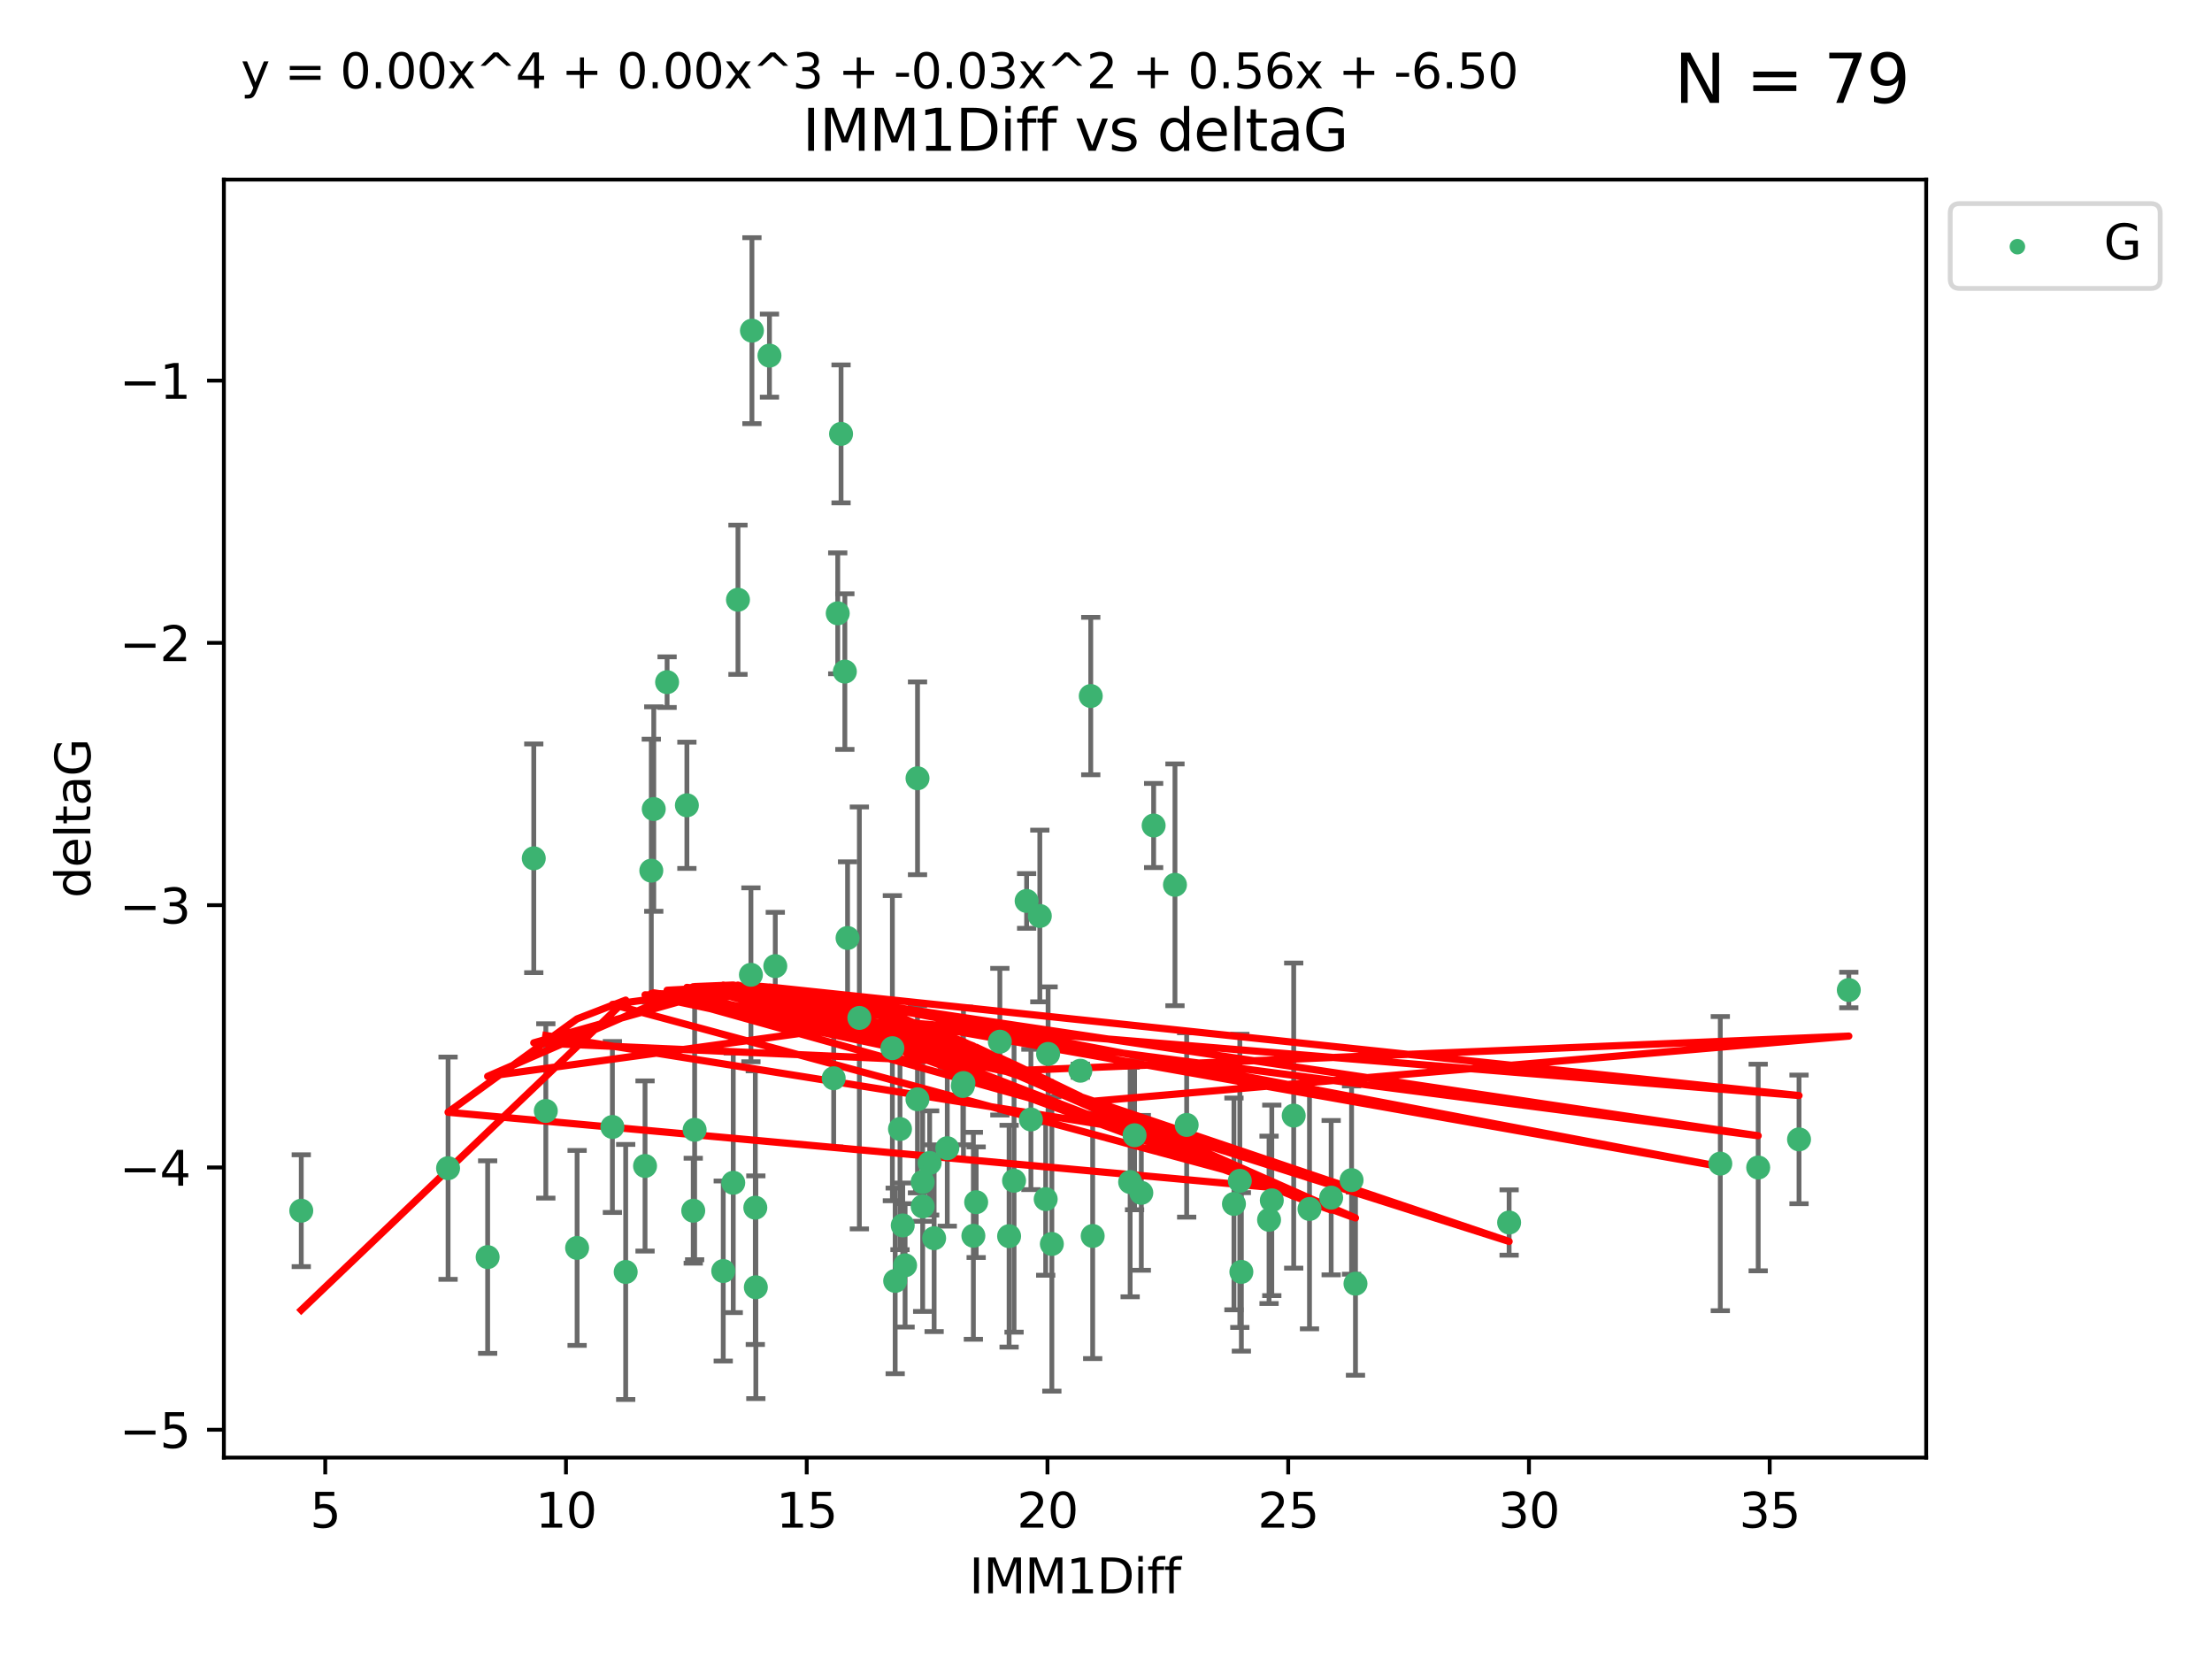 <?xml version="1.0" encoding="utf-8" standalone="no"?>
<!DOCTYPE svg PUBLIC "-//W3C//DTD SVG 1.1//EN"
  "http://www.w3.org/Graphics/SVG/1.1/DTD/svg11.dtd">
<svg xmlns:xlink="http://www.w3.org/1999/xlink" width="460.8pt" height="345.6pt" viewBox="0 0 460.8 345.6" xmlns="http://www.w3.org/2000/svg" version="1.1">
 <defs>
  <style type="text/css">*{stroke-linejoin: round; stroke-linecap: butt}</style>
 </defs>
 <g id="figure_1">
  <g id="patch_1">
   <path d="M 0 345.6 
L 460.8 345.6 
L 460.8 0 
L 0 0 
z
" style="fill: #ffffff"/>
  </g>
  <g id="axes_1">
   <g id="patch_2">
    <path d="M 46.64 303.64 
L 401.26 303.64 
L 401.26 37.411 
L 46.64 37.411 
z
" style="fill: #ffffff"/>
   </g>
   <g id="PathCollection_1">
    <defs>
     <path id="m0c54514502" d="M 0 1.118 
C 0.297 1.118 0.581 1 0.791 0.791 
C 1 0.581 1.118 0.297 1.118 0 
C 1.118 -0.297 1 -0.581 0.791 -0.791 
C 0.581 -1 0.297 -1.118 0 -1.118 
C -0.297 -1.118 -0.581 -1 -0.791 -0.791 
C -1 -0.581 -1.118 -0.297 -1.118 0 
C -1.118 0.297 -1 0.581 -0.791 0.791 
C -0.581 1 -0.297 1.118 0 1.118 
z
" style="stroke: #3cb371"/>
    </defs>
    <g clip-path="url(#p813b8f01c9)">
     <use xlink:href="#m0c54514502" x="62.759" y="252.211" style="fill: #3cb371; stroke: #3cb371"/>
     <use xlink:href="#m0c54514502" x="130.343" y="264.972" style="fill: #3cb371; stroke: #3cb371"/>
     <use xlink:href="#m0c54514502" x="120.222" y="259.965" style="fill: #3cb371; stroke: #3cb371"/>
     <use xlink:href="#m0c54514502" x="93.341" y="243.357" style="fill: #3cb371; stroke: #3cb371"/>
     <use xlink:href="#m0c54514502" x="264.939" y="250.055" style="fill: #3cb371; stroke: #3cb371"/>
     <use xlink:href="#m0c54514502" x="157.344" y="251.583" style="fill: #3cb371; stroke: #3cb371"/>
     <use xlink:href="#m0c54514502" x="219.12" y="259.141" style="fill: #3cb371; stroke: #3cb371"/>
     <use xlink:href="#m0c54514502" x="144.415" y="252.211" style="fill: #3cb371; stroke: #3cb371"/>
     <use xlink:href="#m0c54514502" x="101.586" y="261.878" style="fill: #3cb371; stroke: #3cb371"/>
     <use xlink:href="#m0c54514502" x="188.548" y="263.595" style="fill: #3cb371; stroke: #3cb371"/>
     <use xlink:href="#m0c54514502" x="281.559" y="245.836" style="fill: #3cb371; stroke: #3cb371"/>
     <use xlink:href="#m0c54514502" x="150.664" y="264.776" style="fill: #3cb371; stroke: #3cb371"/>
     <use xlink:href="#m0c54514502" x="202.771" y="257.437" style="fill: #3cb371; stroke: #3cb371"/>
     <use xlink:href="#m0c54514502" x="186.482" y="266.835" style="fill: #3cb371; stroke: #3cb371"/>
     <use xlink:href="#m0c54514502" x="269.502" y="232.401" style="fill: #3cb371; stroke: #3cb371"/>
     <use xlink:href="#m0c54514502" x="236.352" y="236.494" style="fill: #3cb371; stroke: #3cb371"/>
     <use xlink:href="#m0c54514502" x="258.278" y="245.992" style="fill: #3cb371; stroke: #3cb371"/>
     <use xlink:href="#m0c54514502" x="203.353" y="250.441" style="fill: #3cb371; stroke: #3cb371"/>
     <use xlink:href="#m0c54514502" x="227.626" y="257.476" style="fill: #3cb371; stroke: #3cb371"/>
     <use xlink:href="#m0c54514502" x="277.306" y="249.492" style="fill: #3cb371; stroke: #3cb371"/>
     <use xlink:href="#m0c54514502" x="272.792" y="251.854" style="fill: #3cb371; stroke: #3cb371"/>
     <use xlink:href="#m0c54514502" x="264.367" y="254.111" style="fill: #3cb371; stroke: #3cb371"/>
     <use xlink:href="#m0c54514502" x="244.768" y="184.322" style="fill: #3cb371; stroke: #3cb371"/>
     <use xlink:href="#m0c54514502" x="187.485" y="235.195" style="fill: #3cb371; stroke: #3cb371"/>
     <use xlink:href="#m0c54514502" x="210.214" y="257.518" style="fill: #3cb371; stroke: #3cb371"/>
     <use xlink:href="#m0c54514502" x="192.209" y="246.229" style="fill: #3cb371; stroke: #3cb371"/>
     <use xlink:href="#m0c54514502" x="173.673" y="224.622" style="fill: #3cb371; stroke: #3cb371"/>
     <use xlink:href="#m0c54514502" x="188.057" y="255.28" style="fill: #3cb371; stroke: #3cb371"/>
     <use xlink:href="#m0c54514502" x="237.757" y="248.489" style="fill: #3cb371; stroke: #3cb371"/>
     <use xlink:href="#m0c54514502" x="194.597" y="257.942" style="fill: #3cb371; stroke: #3cb371"/>
     <use xlink:href="#m0c54514502" x="214.757" y="233.204" style="fill: #3cb371; stroke: #3cb371"/>
     <use xlink:href="#m0c54514502" x="138.969" y="142.106" style="fill: #3cb371; stroke: #3cb371"/>
     <use xlink:href="#m0c54514502" x="156.642" y="68.883" style="fill: #3cb371; stroke: #3cb371"/>
     <use xlink:href="#m0c54514502" x="314.378" y="254.674" style="fill: #3cb371; stroke: #3cb371"/>
     <use xlink:href="#m0c54514502" x="235.43" y="246.241" style="fill: #3cb371; stroke: #3cb371"/>
     <use xlink:href="#m0c54514502" x="282.371" y="267.416" style="fill: #3cb371; stroke: #3cb371"/>
     <use xlink:href="#m0c54514502" x="258.599" y="264.956" style="fill: #3cb371; stroke: #3cb371"/>
     <use xlink:href="#m0c54514502" x="127.574" y="234.768" style="fill: #3cb371; stroke: #3cb371"/>
     <use xlink:href="#m0c54514502" x="156.431" y="203.065" style="fill: #3cb371; stroke: #3cb371"/>
     <use xlink:href="#m0c54514502" x="161.507" y="201.259" style="fill: #3cb371; stroke: #3cb371"/>
     <use xlink:href="#m0c54514502" x="175.208" y="90.388" style="fill: #3cb371; stroke: #3cb371"/>
     <use xlink:href="#m0c54514502" x="358.37" y="242.405" style="fill: #3cb371; stroke: #3cb371"/>
     <use xlink:href="#m0c54514502" x="192.209" y="251.32" style="fill: #3cb371; stroke: #3cb371"/>
     <use xlink:href="#m0c54514502" x="197.335" y="239.192" style="fill: #3cb371; stroke: #3cb371"/>
     <use xlink:href="#m0c54514502" x="257.055" y="250.798" style="fill: #3cb371; stroke: #3cb371"/>
     <use xlink:href="#m0c54514502" x="157.455" y="268.158" style="fill: #3cb371; stroke: #3cb371"/>
     <use xlink:href="#m0c54514502" x="191.126" y="229.002" style="fill: #3cb371; stroke: #3cb371"/>
     <use xlink:href="#m0c54514502" x="374.77" y="237.354" style="fill: #3cb371; stroke: #3cb371"/>
     <use xlink:href="#m0c54514502" x="160.293" y="74.081" style="fill: #3cb371; stroke: #3cb371"/>
     <use xlink:href="#m0c54514502" x="193.664" y="242.268" style="fill: #3cb371; stroke: #3cb371"/>
     <use xlink:href="#m0c54514502" x="366.264" y="243.213" style="fill: #3cb371; stroke: #3cb371"/>
     <use xlink:href="#m0c54514502" x="174.516" y="127.765" style="fill: #3cb371; stroke: #3cb371"/>
     <use xlink:href="#m0c54514502" x="134.375" y="242.893" style="fill: #3cb371; stroke: #3cb371"/>
     <use xlink:href="#m0c54514502" x="218.338" y="219.551" style="fill: #3cb371; stroke: #3cb371"/>
     <use xlink:href="#m0c54514502" x="200.585" y="226.223" style="fill: #3cb371; stroke: #3cb371"/>
     <use xlink:href="#m0c54514502" x="143.091" y="167.759" style="fill: #3cb371; stroke: #3cb371"/>
     <use xlink:href="#m0c54514502" x="179.02" y="212.053" style="fill: #3cb371; stroke: #3cb371"/>
     <use xlink:href="#m0c54514502" x="217.837" y="249.8" style="fill: #3cb371; stroke: #3cb371"/>
     <use xlink:href="#m0c54514502" x="135.679" y="181.37" style="fill: #3cb371; stroke: #3cb371"/>
     <use xlink:href="#m0c54514502" x="176" y="139.907" style="fill: #3cb371; stroke: #3cb371"/>
     <use xlink:href="#m0c54514502" x="227.225" y="144.995" style="fill: #3cb371; stroke: #3cb371"/>
     <use xlink:href="#m0c54514502" x="385.141" y="206.24" style="fill: #3cb371; stroke: #3cb371"/>
     <use xlink:href="#m0c54514502" x="213.865" y="187.683" style="fill: #3cb371; stroke: #3cb371"/>
     <use xlink:href="#m0c54514502" x="176.562" y="195.399" style="fill: #3cb371; stroke: #3cb371"/>
     <use xlink:href="#m0c54514502" x="247.205" y="234.344" style="fill: #3cb371; stroke: #3cb371"/>
     <use xlink:href="#m0c54514502" x="185.9" y="218.355" style="fill: #3cb371; stroke: #3cb371"/>
     <use xlink:href="#m0c54514502" x="208.288" y="217.003" style="fill: #3cb371; stroke: #3cb371"/>
     <use xlink:href="#m0c54514502" x="225.058" y="223.052" style="fill: #3cb371; stroke: #3cb371"/>
     <use xlink:href="#m0c54514502" x="211.247" y="245.969" style="fill: #3cb371; stroke: #3cb371"/>
     <use xlink:href="#m0c54514502" x="111.195" y="178.803" style="fill: #3cb371; stroke: #3cb371"/>
     <use xlink:href="#m0c54514502" x="153.733" y="124.937" style="fill: #3cb371; stroke: #3cb371"/>
     <use xlink:href="#m0c54514502" x="216.613" y="190.816" style="fill: #3cb371; stroke: #3cb371"/>
     <use xlink:href="#m0c54514502" x="144.706" y="235.362" style="fill: #3cb371; stroke: #3cb371"/>
     <use xlink:href="#m0c54514502" x="152.75" y="246.397" style="fill: #3cb371; stroke: #3cb371"/>
     <use xlink:href="#m0c54514502" x="191.136" y="162.131" style="fill: #3cb371; stroke: #3cb371"/>
     <use xlink:href="#m0c54514502" x="200.705" y="225.616" style="fill: #3cb371; stroke: #3cb371"/>
     <use xlink:href="#m0c54514502" x="136.19" y="168.539" style="fill: #3cb371; stroke: #3cb371"/>
     <use xlink:href="#m0c54514502" x="240.324" y="171.969" style="fill: #3cb371; stroke: #3cb371"/>
     <use xlink:href="#m0c54514502" x="113.703" y="231.428" style="fill: #3cb371; stroke: #3cb371"/>
    </g>
   </g>
   <g id="matplotlib.axis_1">
    <g id="xtick_1">
     <g id="line2d_1">
      <defs>
       <path id="m477f361cff" d="M 0 0 
L 0 3.5 
" style="stroke: #000000; stroke-width: 0.8"/>
      </defs>
      <g>
       <use xlink:href="#m477f361cff" x="67.754" y="303.64" style="stroke: #000000; stroke-width: 0.8"/>
      </g>
     </g>
     <g id="text_1">
      <!-- 5 -->
      <g transform="translate(64.573 318.238)scale(0.1 -0.1)">
       <defs>
        <path id="DejaVuSans-35" d="M 691 4666 
L 3169 4666 
L 3169 4134 
L 1269 4134 
L 1269 2991 
Q 1406 3038 1543 3061 
Q 1681 3084 1819 3084 
Q 2600 3084 3056 2656 
Q 3513 2228 3513 1497 
Q 3513 744 3044 326 
Q 2575 -91 1722 -91 
Q 1428 -91 1123 -41 
Q 819 9 494 109 
L 494 744 
Q 775 591 1075 516 
Q 1375 441 1709 441 
Q 2250 441 2565 725 
Q 2881 1009 2881 1497 
Q 2881 1984 2565 2268 
Q 2250 2553 1709 2553 
Q 1456 2553 1204 2497 
Q 953 2441 691 2322 
L 691 4666 
z
" transform="scale(0.016)"/>
       </defs>
       <use xlink:href="#DejaVuSans-35"/>
      </g>
     </g>
    </g>
    <g id="xtick_2">
     <g id="line2d_2">
      <g>
       <use xlink:href="#m477f361cff" x="117.905" y="303.64" style="stroke: #000000; stroke-width: 0.8"/>
      </g>
     </g>
     <g id="text_2">
      <!-- 10 -->
      <g transform="translate(111.543 318.238)scale(0.1 -0.1)">
       <defs>
        <path id="DejaVuSans-31" d="M 794 531 
L 1825 531 
L 1825 4091 
L 703 3866 
L 703 4441 
L 1819 4666 
L 2450 4666 
L 2450 531 
L 3481 531 
L 3481 0 
L 794 0 
L 794 531 
z
" transform="scale(0.016)"/>
        <path id="DejaVuSans-30" d="M 2034 4250 
Q 1547 4250 1301 3770 
Q 1056 3291 1056 2328 
Q 1056 1369 1301 889 
Q 1547 409 2034 409 
Q 2525 409 2770 889 
Q 3016 1369 3016 2328 
Q 3016 3291 2770 3770 
Q 2525 4250 2034 4250 
z
M 2034 4750 
Q 2819 4750 3233 4129 
Q 3647 3509 3647 2328 
Q 3647 1150 3233 529 
Q 2819 -91 2034 -91 
Q 1250 -91 836 529 
Q 422 1150 422 2328 
Q 422 3509 836 4129 
Q 1250 4750 2034 4750 
z
" transform="scale(0.016)"/>
       </defs>
       <use xlink:href="#DejaVuSans-31"/>
       <use xlink:href="#DejaVuSans-30" x="63.623"/>
      </g>
     </g>
    </g>
    <g id="xtick_3">
     <g id="line2d_3">
      <g>
       <use xlink:href="#m477f361cff" x="168.057" y="303.64" style="stroke: #000000; stroke-width: 0.8"/>
      </g>
     </g>
     <g id="text_3">
      <!-- 15 -->
      <g transform="translate(161.694 318.238)scale(0.1 -0.1)">
       <use xlink:href="#DejaVuSans-31"/>
       <use xlink:href="#DejaVuSans-35" x="63.623"/>
      </g>
     </g>
    </g>
    <g id="xtick_4">
     <g id="line2d_4">
      <g>
       <use xlink:href="#m477f361cff" x="218.208" y="303.64" style="stroke: #000000; stroke-width: 0.8"/>
      </g>
     </g>
     <g id="text_4">
      <!-- 20 -->
      <g transform="translate(211.845 318.238)scale(0.1 -0.1)">
       <defs>
        <path id="DejaVuSans-32" d="M 1228 531 
L 3431 531 
L 3431 0 
L 469 0 
L 469 531 
Q 828 903 1448 1529 
Q 2069 2156 2228 2338 
Q 2531 2678 2651 2914 
Q 2772 3150 2772 3378 
Q 2772 3750 2511 3984 
Q 2250 4219 1831 4219 
Q 1534 4219 1204 4116 
Q 875 4013 500 3803 
L 500 4441 
Q 881 4594 1212 4672 
Q 1544 4750 1819 4750 
Q 2544 4750 2975 4387 
Q 3406 4025 3406 3419 
Q 3406 3131 3298 2873 
Q 3191 2616 2906 2266 
Q 2828 2175 2409 1742 
Q 1991 1309 1228 531 
z
" transform="scale(0.016)"/>
       </defs>
       <use xlink:href="#DejaVuSans-32"/>
       <use xlink:href="#DejaVuSans-30" x="63.623"/>
      </g>
     </g>
    </g>
    <g id="xtick_5">
     <g id="line2d_5">
      <g>
       <use xlink:href="#m477f361cff" x="268.359" y="303.64" style="stroke: #000000; stroke-width: 0.8"/>
      </g>
     </g>
     <g id="text_5">
      <!-- 25 -->
      <g transform="translate(261.996 318.238)scale(0.1 -0.1)">
       <use xlink:href="#DejaVuSans-32"/>
       <use xlink:href="#DejaVuSans-35" x="63.623"/>
      </g>
     </g>
    </g>
    <g id="xtick_6">
     <g id="line2d_6">
      <g>
       <use xlink:href="#m477f361cff" x="318.51" y="303.64" style="stroke: #000000; stroke-width: 0.8"/>
      </g>
     </g>
     <g id="text_6">
      <!-- 30 -->
      <g transform="translate(312.148 318.238)scale(0.1 -0.1)">
       <defs>
        <path id="DejaVuSans-33" d="M 2597 2516 
Q 3050 2419 3304 2112 
Q 3559 1806 3559 1356 
Q 3559 666 3084 287 
Q 2609 -91 1734 -91 
Q 1441 -91 1130 -33 
Q 819 25 488 141 
L 488 750 
Q 750 597 1062 519 
Q 1375 441 1716 441 
Q 2309 441 2620 675 
Q 2931 909 2931 1356 
Q 2931 1769 2642 2001 
Q 2353 2234 1838 2234 
L 1294 2234 
L 1294 2753 
L 1863 2753 
Q 2328 2753 2575 2939 
Q 2822 3125 2822 3475 
Q 2822 3834 2567 4026 
Q 2313 4219 1838 4219 
Q 1578 4219 1281 4162 
Q 984 4106 628 3988 
L 628 4550 
Q 988 4650 1302 4700 
Q 1616 4750 1894 4750 
Q 2613 4750 3031 4423 
Q 3450 4097 3450 3541 
Q 3450 3153 3228 2886 
Q 3006 2619 2597 2516 
z
" transform="scale(0.016)"/>
       </defs>
       <use xlink:href="#DejaVuSans-33"/>
       <use xlink:href="#DejaVuSans-30" x="63.623"/>
      </g>
     </g>
    </g>
    <g id="xtick_7">
     <g id="line2d_7">
      <g>
       <use xlink:href="#m477f361cff" x="368.661" y="303.64" style="stroke: #000000; stroke-width: 0.8"/>
      </g>
     </g>
     <g id="text_7">
      <!-- 35 -->
      <g transform="translate(362.299 318.238)scale(0.1 -0.1)">
       <use xlink:href="#DejaVuSans-33"/>
       <use xlink:href="#DejaVuSans-35" x="63.623"/>
      </g>
     </g>
    </g>
    <g id="text_8">
     <!-- IMM1Diff -->
     <g transform="translate(201.906 331.917)scale(0.1 -0.1)">
      <defs>
       <path id="DejaVuSans-49" d="M 628 4666 
L 1259 4666 
L 1259 0 
L 628 0 
L 628 4666 
z
" transform="scale(0.016)"/>
       <path id="DejaVuSans-4d" d="M 628 4666 
L 1569 4666 
L 2759 1491 
L 3956 4666 
L 4897 4666 
L 4897 0 
L 4281 0 
L 4281 4097 
L 3078 897 
L 2444 897 
L 1241 4097 
L 1241 0 
L 628 0 
L 628 4666 
z
" transform="scale(0.016)"/>
       <path id="DejaVuSans-44" d="M 1259 4147 
L 1259 519 
L 2022 519 
Q 2988 519 3436 956 
Q 3884 1394 3884 2338 
Q 3884 3275 3436 3711 
Q 2988 4147 2022 4147 
L 1259 4147 
z
M 628 4666 
L 1925 4666 
Q 3281 4666 3915 4102 
Q 4550 3538 4550 2338 
Q 4550 1131 3912 565 
Q 3275 0 1925 0 
L 628 0 
L 628 4666 
z
" transform="scale(0.016)"/>
       <path id="DejaVuSans-69" d="M 603 3500 
L 1178 3500 
L 1178 0 
L 603 0 
L 603 3500 
z
M 603 4863 
L 1178 4863 
L 1178 4134 
L 603 4134 
L 603 4863 
z
" transform="scale(0.016)"/>
       <path id="DejaVuSans-66" d="M 2375 4863 
L 2375 4384 
L 1825 4384 
Q 1516 4384 1395 4259 
Q 1275 4134 1275 3809 
L 1275 3500 
L 2222 3500 
L 2222 3053 
L 1275 3053 
L 1275 0 
L 697 0 
L 697 3053 
L 147 3053 
L 147 3500 
L 697 3500 
L 697 3744 
Q 697 4328 969 4595 
Q 1241 4863 1831 4863 
L 2375 4863 
z
" transform="scale(0.016)"/>
      </defs>
      <use xlink:href="#DejaVuSans-49"/>
      <use xlink:href="#DejaVuSans-4d" x="29.492"/>
      <use xlink:href="#DejaVuSans-4d" x="115.771"/>
      <use xlink:href="#DejaVuSans-31" x="202.051"/>
      <use xlink:href="#DejaVuSans-44" x="265.674"/>
      <use xlink:href="#DejaVuSans-69" x="342.676"/>
      <use xlink:href="#DejaVuSans-66" x="370.459"/>
      <use xlink:href="#DejaVuSans-66" x="405.664"/>
     </g>
    </g>
   </g>
   <g id="matplotlib.axis_2">
    <g id="ytick_1">
     <g id="line2d_8">
      <defs>
       <path id="m81084ffbd5" d="M 0 0 
L -3.5 0 
" style="stroke: #000000; stroke-width: 0.8"/>
      </defs>
      <g>
       <use xlink:href="#m81084ffbd5" x="46.64" y="297.844" style="stroke: #000000; stroke-width: 0.8"/>
      </g>
     </g>
     <g id="text_9">
      <!-- −5 -->
      <g transform="translate(24.898 301.643)scale(0.1 -0.1)">
       <defs>
        <path id="DejaVuSans-2212" d="M 678 2272 
L 4684 2272 
L 4684 1741 
L 678 1741 
L 678 2272 
z
" transform="scale(0.016)"/>
       </defs>
       <use xlink:href="#DejaVuSans-2212"/>
       <use xlink:href="#DejaVuSans-35" x="83.789"/>
      </g>
     </g>
    </g>
    <g id="ytick_2">
     <g id="line2d_9">
      <g>
       <use xlink:href="#m81084ffbd5" x="46.64" y="243.204" style="stroke: #000000; stroke-width: 0.8"/>
      </g>
     </g>
     <g id="text_10">
      <!-- −4 -->
      <g transform="translate(24.898 247.003)scale(0.1 -0.1)">
       <defs>
        <path id="DejaVuSans-34" d="M 2419 4116 
L 825 1625 
L 2419 1625 
L 2419 4116 
z
M 2253 4666 
L 3047 4666 
L 3047 1625 
L 3713 1625 
L 3713 1100 
L 3047 1100 
L 3047 0 
L 2419 0 
L 2419 1100 
L 313 1100 
L 313 1709 
L 2253 4666 
z
" transform="scale(0.016)"/>
       </defs>
       <use xlink:href="#DejaVuSans-2212"/>
       <use xlink:href="#DejaVuSans-34" x="83.789"/>
      </g>
     </g>
    </g>
    <g id="ytick_3">
     <g id="line2d_10">
      <g>
       <use xlink:href="#m81084ffbd5" x="46.64" y="188.564" style="stroke: #000000; stroke-width: 0.8"/>
      </g>
     </g>
     <g id="text_11">
      <!-- −3 -->
      <g transform="translate(24.898 192.364)scale(0.1 -0.1)">
       <use xlink:href="#DejaVuSans-2212"/>
       <use xlink:href="#DejaVuSans-33" x="83.789"/>
      </g>
     </g>
    </g>
    <g id="ytick_4">
     <g id="line2d_11">
      <g>
       <use xlink:href="#m81084ffbd5" x="46.64" y="133.924" style="stroke: #000000; stroke-width: 0.8"/>
      </g>
     </g>
     <g id="text_12">
      <!-- −2 -->
      <g transform="translate(24.898 137.724)scale(0.1 -0.1)">
       <use xlink:href="#DejaVuSans-2212"/>
       <use xlink:href="#DejaVuSans-32" x="83.789"/>
      </g>
     </g>
    </g>
    <g id="ytick_5">
     <g id="line2d_12">
      <g>
       <use xlink:href="#m81084ffbd5" x="46.64" y="79.284" style="stroke: #000000; stroke-width: 0.8"/>
      </g>
     </g>
     <g id="text_13">
      <!-- −1 -->
      <g transform="translate(24.898 83.084)scale(0.1 -0.1)">
       <use xlink:href="#DejaVuSans-2212"/>
       <use xlink:href="#DejaVuSans-31" x="83.789"/>
      </g>
     </g>
    </g>
    <g id="text_14">
     <!-- deltaG -->
     <g transform="translate(18.818 187.064)rotate(-90)scale(0.1 -0.1)">
      <defs>
       <path id="DejaVuSans-64" d="M 2906 2969 
L 2906 4863 
L 3481 4863 
L 3481 0 
L 2906 0 
L 2906 525 
Q 2725 213 2448 61 
Q 2172 -91 1784 -91 
Q 1150 -91 751 415 
Q 353 922 353 1747 
Q 353 2572 751 3078 
Q 1150 3584 1784 3584 
Q 2172 3584 2448 3432 
Q 2725 3281 2906 2969 
z
M 947 1747 
Q 947 1113 1208 752 
Q 1469 391 1925 391 
Q 2381 391 2643 752 
Q 2906 1113 2906 1747 
Q 2906 2381 2643 2742 
Q 2381 3103 1925 3103 
Q 1469 3103 1208 2742 
Q 947 2381 947 1747 
z
" transform="scale(0.016)"/>
       <path id="DejaVuSans-65" d="M 3597 1894 
L 3597 1613 
L 953 1613 
Q 991 1019 1311 708 
Q 1631 397 2203 397 
Q 2534 397 2845 478 
Q 3156 559 3463 722 
L 3463 178 
Q 3153 47 2828 -22 
Q 2503 -91 2169 -91 
Q 1331 -91 842 396 
Q 353 884 353 1716 
Q 353 2575 817 3079 
Q 1281 3584 2069 3584 
Q 2775 3584 3186 3129 
Q 3597 2675 3597 1894 
z
M 3022 2063 
Q 3016 2534 2758 2815 
Q 2500 3097 2075 3097 
Q 1594 3097 1305 2825 
Q 1016 2553 972 2059 
L 3022 2063 
z
" transform="scale(0.016)"/>
       <path id="DejaVuSans-6c" d="M 603 4863 
L 1178 4863 
L 1178 0 
L 603 0 
L 603 4863 
z
" transform="scale(0.016)"/>
       <path id="DejaVuSans-74" d="M 1172 4494 
L 1172 3500 
L 2356 3500 
L 2356 3053 
L 1172 3053 
L 1172 1153 
Q 1172 725 1289 603 
Q 1406 481 1766 481 
L 2356 481 
L 2356 0 
L 1766 0 
Q 1100 0 847 248 
Q 594 497 594 1153 
L 594 3053 
L 172 3053 
L 172 3500 
L 594 3500 
L 594 4494 
L 1172 4494 
z
" transform="scale(0.016)"/>
       <path id="DejaVuSans-61" d="M 2194 1759 
Q 1497 1759 1228 1600 
Q 959 1441 959 1056 
Q 959 750 1161 570 
Q 1363 391 1709 391 
Q 2188 391 2477 730 
Q 2766 1069 2766 1631 
L 2766 1759 
L 2194 1759 
z
M 3341 1997 
L 3341 0 
L 2766 0 
L 2766 531 
Q 2569 213 2275 61 
Q 1981 -91 1556 -91 
Q 1019 -91 701 211 
Q 384 513 384 1019 
Q 384 1609 779 1909 
Q 1175 2209 1959 2209 
L 2766 2209 
L 2766 2266 
Q 2766 2663 2505 2880 
Q 2244 3097 1772 3097 
Q 1472 3097 1187 3025 
Q 903 2953 641 2809 
L 641 3341 
Q 956 3463 1253 3523 
Q 1550 3584 1831 3584 
Q 2591 3584 2966 3190 
Q 3341 2797 3341 1997 
z
" transform="scale(0.016)"/>
       <path id="DejaVuSans-47" d="M 3809 666 
L 3809 1919 
L 2778 1919 
L 2778 2438 
L 4434 2438 
L 4434 434 
Q 4069 175 3628 42 
Q 3188 -91 2688 -91 
Q 1594 -91 976 548 
Q 359 1188 359 2328 
Q 359 3472 976 4111 
Q 1594 4750 2688 4750 
Q 3144 4750 3555 4637 
Q 3966 4525 4313 4306 
L 4313 3634 
Q 3963 3931 3569 4081 
Q 3175 4231 2741 4231 
Q 1884 4231 1454 3753 
Q 1025 3275 1025 2328 
Q 1025 1384 1454 906 
Q 1884 428 2741 428 
Q 3075 428 3337 486 
Q 3600 544 3809 666 
z
" transform="scale(0.016)"/>
      </defs>
      <use xlink:href="#DejaVuSans-64"/>
      <use xlink:href="#DejaVuSans-65" x="63.477"/>
      <use xlink:href="#DejaVuSans-6c" x="125"/>
      <use xlink:href="#DejaVuSans-74" x="152.783"/>
      <use xlink:href="#DejaVuSans-61" x="191.992"/>
      <use xlink:href="#DejaVuSans-47" x="253.271"/>
     </g>
    </g>
   </g>
   <g id="LineCollection_1">
    <path d="M 62.759 263.861 
L 62.759 240.561 
" clip-path="url(#p813b8f01c9)" style="fill: none; stroke: #696969"/>
    <path d="M 130.343 291.539 
L 130.343 238.405 
" clip-path="url(#p813b8f01c9)" style="fill: none; stroke: #696969"/>
    <path d="M 120.222 280.272 
L 120.222 239.658 
" clip-path="url(#p813b8f01c9)" style="fill: none; stroke: #696969"/>
    <path d="M 93.341 266.51 
L 93.341 220.204 
" clip-path="url(#p813b8f01c9)" style="fill: none; stroke: #696969"/>
    <path d="M 264.939 269.901 
L 264.939 230.209 
" clip-path="url(#p813b8f01c9)" style="fill: none; stroke: #696969"/>
    <path d="M 157.344 280.082 
L 157.344 223.084 
" clip-path="url(#p813b8f01c9)" style="fill: none; stroke: #696969"/>
    <path d="M 219.12 289.801 
L 219.12 228.482 
" clip-path="url(#p813b8f01c9)" style="fill: none; stroke: #696969"/>
    <path d="M 144.415 263.143 
L 144.415 241.28 
" clip-path="url(#p813b8f01c9)" style="fill: none; stroke: #696969"/>
    <path d="M 101.586 281.932 
L 101.586 241.825 
" clip-path="url(#p813b8f01c9)" style="fill: none; stroke: #696969"/>
    <path d="M 188.548 276.447 
L 188.548 250.742 
" clip-path="url(#p813b8f01c9)" style="fill: none; stroke: #696969"/>
    <path d="M 281.559 265.441 
L 281.559 226.232 
" clip-path="url(#p813b8f01c9)" style="fill: none; stroke: #696969"/>
    <path d="M 150.664 283.526 
L 150.664 246.025 
" clip-path="url(#p813b8f01c9)" style="fill: none; stroke: #696969"/>
    <path d="M 202.771 278.993 
L 202.771 235.88 
" clip-path="url(#p813b8f01c9)" style="fill: none; stroke: #696969"/>
    <path d="M 186.482 286.172 
L 186.482 247.499 
" clip-path="url(#p813b8f01c9)" style="fill: none; stroke: #696969"/>
    <path d="M 269.502 264.182 
L 269.502 200.62 
" clip-path="url(#p813b8f01c9)" style="fill: none; stroke: #696969"/>
    <path d="M 236.352 252.013 
L 236.352 220.976 
" clip-path="url(#p813b8f01c9)" style="fill: none; stroke: #696969"/>
    <path d="M 258.278 276.528 
L 258.278 215.456 
" clip-path="url(#p813b8f01c9)" style="fill: none; stroke: #696969"/>
    <path d="M 203.353 261.962 
L 203.353 238.92 
" clip-path="url(#p813b8f01c9)" style="fill: none; stroke: #696969"/>
    <path d="M 227.626 283.018 
L 227.626 231.934 
" clip-path="url(#p813b8f01c9)" style="fill: none; stroke: #696969"/>
    <path d="M 277.306 265.571 
L 277.306 233.414 
" clip-path="url(#p813b8f01c9)" style="fill: none; stroke: #696969"/>
    <path d="M 272.792 276.82 
L 272.792 226.888 
" clip-path="url(#p813b8f01c9)" style="fill: none; stroke: #696969"/>
    <path d="M 264.367 271.544 
L 264.367 236.678 
" clip-path="url(#p813b8f01c9)" style="fill: none; stroke: #696969"/>
    <path d="M 244.768 209.504 
L 244.768 159.14 
" clip-path="url(#p813b8f01c9)" style="fill: none; stroke: #696969"/>
    <path d="M 187.485 260.326 
L 187.485 210.065 
" clip-path="url(#p813b8f01c9)" style="fill: none; stroke: #696969"/>
    <path d="M 210.214 280.619 
L 210.214 234.417 
" clip-path="url(#p813b8f01c9)" style="fill: none; stroke: #696969"/>
    <path d="M 192.209 273.192 
L 192.209 219.267 
" clip-path="url(#p813b8f01c9)" style="fill: none; stroke: #696969"/>
    <path d="M 173.673 238.936 
L 173.673 210.308 
" clip-path="url(#p813b8f01c9)" style="fill: none; stroke: #696969"/>
    <path d="M 188.057 264.116 
L 188.057 246.445 
" clip-path="url(#p813b8f01c9)" style="fill: none; stroke: #696969"/>
    <path d="M 237.757 264.615 
L 237.757 232.363 
" clip-path="url(#p813b8f01c9)" style="fill: none; stroke: #696969"/>
    <path d="M 194.597 277.391 
L 194.597 238.493 
" clip-path="url(#p813b8f01c9)" style="fill: none; stroke: #696969"/>
    <path d="M 214.757 247.82 
L 214.757 218.588 
" clip-path="url(#p813b8f01c9)" style="fill: none; stroke: #696969"/>
    <path d="M 138.969 147.375 
L 138.969 136.837 
" clip-path="url(#p813b8f01c9)" style="fill: none; stroke: #696969"/>
    <path d="M 156.642 88.254 
L 156.642 49.513 
" clip-path="url(#p813b8f01c9)" style="fill: none; stroke: #696969"/>
    <path d="M 314.378 261.477 
L 314.378 247.87 
" clip-path="url(#p813b8f01c9)" style="fill: none; stroke: #696969"/>
    <path d="M 235.43 270.142 
L 235.43 222.34 
" clip-path="url(#p813b8f01c9)" style="fill: none; stroke: #696969"/>
    <path d="M 282.371 286.492 
L 282.371 248.339 
" clip-path="url(#p813b8f01c9)" style="fill: none; stroke: #696969"/>
    <path d="M 258.599 281.463 
L 258.599 248.45 
" clip-path="url(#p813b8f01c9)" style="fill: none; stroke: #696969"/>
    <path d="M 127.574 252.578 
L 127.574 216.959 
" clip-path="url(#p813b8f01c9)" style="fill: none; stroke: #696969"/>
    <path d="M 156.431 221.176 
L 156.431 184.954 
" clip-path="url(#p813b8f01c9)" style="fill: none; stroke: #696969"/>
    <path d="M 161.507 212.466 
L 161.507 190.051 
" clip-path="url(#p813b8f01c9)" style="fill: none; stroke: #696969"/>
    <path d="M 175.208 104.757 
L 175.208 76.018 
" clip-path="url(#p813b8f01c9)" style="fill: none; stroke: #696969"/>
    <path d="M 358.37 273.048 
L 358.37 211.762 
" clip-path="url(#p813b8f01c9)" style="fill: none; stroke: #696969"/>
    <path d="M 192.209 254.415 
L 192.209 248.226 
" clip-path="url(#p813b8f01c9)" style="fill: none; stroke: #696969"/>
    <path d="M 197.335 255.426 
L 197.335 222.957 
" clip-path="url(#p813b8f01c9)" style="fill: none; stroke: #696969"/>
    <path d="M 257.055 272.857 
L 257.055 228.74 
" clip-path="url(#p813b8f01c9)" style="fill: none; stroke: #696969"/>
    <path d="M 157.455 291.357 
L 157.455 244.958 
" clip-path="url(#p813b8f01c9)" style="fill: none; stroke: #696969"/>
    <path d="M 191.126 248.489 
L 191.126 209.516 
" clip-path="url(#p813b8f01c9)" style="fill: none; stroke: #696969"/>
    <path d="M 374.77 250.753 
L 374.77 223.954 
" clip-path="url(#p813b8f01c9)" style="fill: none; stroke: #696969"/>
    <path d="M 160.293 82.737 
L 160.293 65.426 
" clip-path="url(#p813b8f01c9)" style="fill: none; stroke: #696969"/>
    <path d="M 193.664 253.121 
L 193.664 231.414 
" clip-path="url(#p813b8f01c9)" style="fill: none; stroke: #696969"/>
    <path d="M 366.264 264.733 
L 366.264 221.693 
" clip-path="url(#p813b8f01c9)" style="fill: none; stroke: #696969"/>
    <path d="M 174.516 140.357 
L 174.516 115.174 
" clip-path="url(#p813b8f01c9)" style="fill: none; stroke: #696969"/>
    <path d="M 134.375 260.618 
L 134.375 225.168 
" clip-path="url(#p813b8f01c9)" style="fill: none; stroke: #696969"/>
    <path d="M 218.338 233.511 
L 218.338 205.59 
" clip-path="url(#p813b8f01c9)" style="fill: none; stroke: #696969"/>
    <path d="M 200.585 238.478 
L 200.585 213.969 
" clip-path="url(#p813b8f01c9)" style="fill: none; stroke: #696969"/>
    <path d="M 143.091 180.911 
L 143.091 154.608 
" clip-path="url(#p813b8f01c9)" style="fill: none; stroke: #696969"/>
    <path d="M 179.02 256.001 
L 179.02 168.105 
" clip-path="url(#p813b8f01c9)" style="fill: none; stroke: #696969"/>
    <path d="M 217.837 265.656 
L 217.837 233.944 
" clip-path="url(#p813b8f01c9)" style="fill: none; stroke: #696969"/>
    <path d="M 135.679 208.753 
L 135.679 153.986 
" clip-path="url(#p813b8f01c9)" style="fill: none; stroke: #696969"/>
    <path d="M 176 156.119 
L 176 123.695 
" clip-path="url(#p813b8f01c9)" style="fill: none; stroke: #696969"/>
    <path d="M 227.225 161.393 
L 227.225 128.598 
" clip-path="url(#p813b8f01c9)" style="fill: none; stroke: #696969"/>
    <path d="M 385.141 209.94 
L 385.141 202.541 
" clip-path="url(#p813b8f01c9)" style="fill: none; stroke: #696969"/>
    <path d="M 213.865 193.382 
L 213.865 181.984 
" clip-path="url(#p813b8f01c9)" style="fill: none; stroke: #696969"/>
    <path d="M 176.562 211.267 
L 176.562 179.53 
" clip-path="url(#p813b8f01c9)" style="fill: none; stroke: #696969"/>
    <path d="M 247.205 253.55 
L 247.205 215.138 
" clip-path="url(#p813b8f01c9)" style="fill: none; stroke: #696969"/>
    <path d="M 185.9 250.134 
L 185.9 186.577 
" clip-path="url(#p813b8f01c9)" style="fill: none; stroke: #696969"/>
    <path d="M 208.288 232.281 
L 208.288 201.724 
" clip-path="url(#p813b8f01c9)" style="fill: none; stroke: #696969"/>
    <path d="M 225.058 224.416 
L 225.058 221.688 
" clip-path="url(#p813b8f01c9)" style="fill: none; stroke: #696969"/>
    <path d="M 211.247 277.514 
L 211.247 214.423 
" clip-path="url(#p813b8f01c9)" style="fill: none; stroke: #696969"/>
    <path d="M 111.195 202.627 
L 111.195 154.978 
" clip-path="url(#p813b8f01c9)" style="fill: none; stroke: #696969"/>
    <path d="M 153.733 140.481 
L 153.733 109.392 
" clip-path="url(#p813b8f01c9)" style="fill: none; stroke: #696969"/>
    <path d="M 216.613 208.701 
L 216.613 172.931 
" clip-path="url(#p813b8f01c9)" style="fill: none; stroke: #696969"/>
    <path d="M 144.706 262.421 
L 144.706 208.303 
" clip-path="url(#p813b8f01c9)" style="fill: none; stroke: #696969"/>
    <path d="M 152.75 273.437 
L 152.75 219.357 
" clip-path="url(#p813b8f01c9)" style="fill: none; stroke: #696969"/>
    <path d="M 191.136 182.209 
L 191.136 142.054 
" clip-path="url(#p813b8f01c9)" style="fill: none; stroke: #696969"/>
    <path d="M 200.705 241.429 
L 200.705 209.803 
" clip-path="url(#p813b8f01c9)" style="fill: none; stroke: #696969"/>
    <path d="M 136.19 189.837 
L 136.19 147.241 
" clip-path="url(#p813b8f01c9)" style="fill: none; stroke: #696969"/>
    <path d="M 240.324 180.734 
L 240.324 163.205 
" clip-path="url(#p813b8f01c9)" style="fill: none; stroke: #696969"/>
    <path d="M 113.703 249.586 
L 113.703 213.27 
" clip-path="url(#p813b8f01c9)" style="fill: none; stroke: #696969"/>
   </g>
   <g id="line2d_13">
    <defs>
     <path id="m3308e21c99" d="M 2 0 
L -2 -0 
" style="stroke: #696969"/>
    </defs>
    <g clip-path="url(#p813b8f01c9)">
     <use xlink:href="#m3308e21c99" x="62.759" y="263.861" style="fill: #696969; stroke: #696969"/>
     <use xlink:href="#m3308e21c99" x="130.343" y="291.539" style="fill: #696969; stroke: #696969"/>
     <use xlink:href="#m3308e21c99" x="120.222" y="280.272" style="fill: #696969; stroke: #696969"/>
     <use xlink:href="#m3308e21c99" x="93.341" y="266.51" style="fill: #696969; stroke: #696969"/>
     <use xlink:href="#m3308e21c99" x="264.939" y="269.901" style="fill: #696969; stroke: #696969"/>
     <use xlink:href="#m3308e21c99" x="157.344" y="280.082" style="fill: #696969; stroke: #696969"/>
     <use xlink:href="#m3308e21c99" x="219.12" y="289.801" style="fill: #696969; stroke: #696969"/>
     <use xlink:href="#m3308e21c99" x="144.415" y="263.143" style="fill: #696969; stroke: #696969"/>
     <use xlink:href="#m3308e21c99" x="101.586" y="281.932" style="fill: #696969; stroke: #696969"/>
     <use xlink:href="#m3308e21c99" x="188.548" y="276.447" style="fill: #696969; stroke: #696969"/>
     <use xlink:href="#m3308e21c99" x="281.559" y="265.441" style="fill: #696969; stroke: #696969"/>
     <use xlink:href="#m3308e21c99" x="150.664" y="283.526" style="fill: #696969; stroke: #696969"/>
     <use xlink:href="#m3308e21c99" x="202.771" y="278.993" style="fill: #696969; stroke: #696969"/>
     <use xlink:href="#m3308e21c99" x="186.482" y="286.172" style="fill: #696969; stroke: #696969"/>
     <use xlink:href="#m3308e21c99" x="269.502" y="264.182" style="fill: #696969; stroke: #696969"/>
     <use xlink:href="#m3308e21c99" x="236.352" y="252.013" style="fill: #696969; stroke: #696969"/>
     <use xlink:href="#m3308e21c99" x="258.278" y="276.528" style="fill: #696969; stroke: #696969"/>
     <use xlink:href="#m3308e21c99" x="203.353" y="261.962" style="fill: #696969; stroke: #696969"/>
     <use xlink:href="#m3308e21c99" x="227.626" y="283.018" style="fill: #696969; stroke: #696969"/>
     <use xlink:href="#m3308e21c99" x="277.306" y="265.571" style="fill: #696969; stroke: #696969"/>
     <use xlink:href="#m3308e21c99" x="272.792" y="276.82" style="fill: #696969; stroke: #696969"/>
     <use xlink:href="#m3308e21c99" x="264.367" y="271.544" style="fill: #696969; stroke: #696969"/>
     <use xlink:href="#m3308e21c99" x="244.768" y="209.504" style="fill: #696969; stroke: #696969"/>
     <use xlink:href="#m3308e21c99" x="187.485" y="260.326" style="fill: #696969; stroke: #696969"/>
     <use xlink:href="#m3308e21c99" x="210.214" y="280.619" style="fill: #696969; stroke: #696969"/>
     <use xlink:href="#m3308e21c99" x="192.209" y="273.192" style="fill: #696969; stroke: #696969"/>
     <use xlink:href="#m3308e21c99" x="173.673" y="238.936" style="fill: #696969; stroke: #696969"/>
     <use xlink:href="#m3308e21c99" x="188.057" y="264.116" style="fill: #696969; stroke: #696969"/>
     <use xlink:href="#m3308e21c99" x="237.757" y="264.615" style="fill: #696969; stroke: #696969"/>
     <use xlink:href="#m3308e21c99" x="194.597" y="277.391" style="fill: #696969; stroke: #696969"/>
     <use xlink:href="#m3308e21c99" x="214.757" y="247.82" style="fill: #696969; stroke: #696969"/>
     <use xlink:href="#m3308e21c99" x="138.969" y="147.375" style="fill: #696969; stroke: #696969"/>
     <use xlink:href="#m3308e21c99" x="156.642" y="88.254" style="fill: #696969; stroke: #696969"/>
     <use xlink:href="#m3308e21c99" x="314.378" y="261.477" style="fill: #696969; stroke: #696969"/>
     <use xlink:href="#m3308e21c99" x="235.43" y="270.142" style="fill: #696969; stroke: #696969"/>
     <use xlink:href="#m3308e21c99" x="282.371" y="286.492" style="fill: #696969; stroke: #696969"/>
     <use xlink:href="#m3308e21c99" x="258.599" y="281.463" style="fill: #696969; stroke: #696969"/>
     <use xlink:href="#m3308e21c99" x="127.574" y="252.578" style="fill: #696969; stroke: #696969"/>
     <use xlink:href="#m3308e21c99" x="156.431" y="221.176" style="fill: #696969; stroke: #696969"/>
     <use xlink:href="#m3308e21c99" x="161.507" y="212.466" style="fill: #696969; stroke: #696969"/>
     <use xlink:href="#m3308e21c99" x="175.208" y="104.757" style="fill: #696969; stroke: #696969"/>
     <use xlink:href="#m3308e21c99" x="358.37" y="273.048" style="fill: #696969; stroke: #696969"/>
     <use xlink:href="#m3308e21c99" x="192.209" y="254.415" style="fill: #696969; stroke: #696969"/>
     <use xlink:href="#m3308e21c99" x="197.335" y="255.426" style="fill: #696969; stroke: #696969"/>
     <use xlink:href="#m3308e21c99" x="257.055" y="272.857" style="fill: #696969; stroke: #696969"/>
     <use xlink:href="#m3308e21c99" x="157.455" y="291.357" style="fill: #696969; stroke: #696969"/>
     <use xlink:href="#m3308e21c99" x="191.126" y="248.489" style="fill: #696969; stroke: #696969"/>
     <use xlink:href="#m3308e21c99" x="374.77" y="250.753" style="fill: #696969; stroke: #696969"/>
     <use xlink:href="#m3308e21c99" x="160.293" y="82.737" style="fill: #696969; stroke: #696969"/>
     <use xlink:href="#m3308e21c99" x="193.664" y="253.121" style="fill: #696969; stroke: #696969"/>
     <use xlink:href="#m3308e21c99" x="366.264" y="264.733" style="fill: #696969; stroke: #696969"/>
     <use xlink:href="#m3308e21c99" x="174.516" y="140.357" style="fill: #696969; stroke: #696969"/>
     <use xlink:href="#m3308e21c99" x="134.375" y="260.618" style="fill: #696969; stroke: #696969"/>
     <use xlink:href="#m3308e21c99" x="218.338" y="233.511" style="fill: #696969; stroke: #696969"/>
     <use xlink:href="#m3308e21c99" x="200.585" y="238.478" style="fill: #696969; stroke: #696969"/>
     <use xlink:href="#m3308e21c99" x="143.091" y="180.911" style="fill: #696969; stroke: #696969"/>
     <use xlink:href="#m3308e21c99" x="179.02" y="256.001" style="fill: #696969; stroke: #696969"/>
     <use xlink:href="#m3308e21c99" x="217.837" y="265.656" style="fill: #696969; stroke: #696969"/>
     <use xlink:href="#m3308e21c99" x="135.679" y="208.753" style="fill: #696969; stroke: #696969"/>
     <use xlink:href="#m3308e21c99" x="176" y="156.119" style="fill: #696969; stroke: #696969"/>
     <use xlink:href="#m3308e21c99" x="227.225" y="161.393" style="fill: #696969; stroke: #696969"/>
     <use xlink:href="#m3308e21c99" x="385.141" y="209.94" style="fill: #696969; stroke: #696969"/>
     <use xlink:href="#m3308e21c99" x="213.865" y="193.382" style="fill: #696969; stroke: #696969"/>
     <use xlink:href="#m3308e21c99" x="176.562" y="211.267" style="fill: #696969; stroke: #696969"/>
     <use xlink:href="#m3308e21c99" x="247.205" y="253.55" style="fill: #696969; stroke: #696969"/>
     <use xlink:href="#m3308e21c99" x="185.9" y="250.134" style="fill: #696969; stroke: #696969"/>
     <use xlink:href="#m3308e21c99" x="208.288" y="232.281" style="fill: #696969; stroke: #696969"/>
     <use xlink:href="#m3308e21c99" x="225.058" y="224.416" style="fill: #696969; stroke: #696969"/>
     <use xlink:href="#m3308e21c99" x="211.247" y="277.514" style="fill: #696969; stroke: #696969"/>
     <use xlink:href="#m3308e21c99" x="111.195" y="202.627" style="fill: #696969; stroke: #696969"/>
     <use xlink:href="#m3308e21c99" x="153.733" y="140.481" style="fill: #696969; stroke: #696969"/>
     <use xlink:href="#m3308e21c99" x="216.613" y="208.701" style="fill: #696969; stroke: #696969"/>
     <use xlink:href="#m3308e21c99" x="144.706" y="262.421" style="fill: #696969; stroke: #696969"/>
     <use xlink:href="#m3308e21c99" x="152.75" y="273.437" style="fill: #696969; stroke: #696969"/>
     <use xlink:href="#m3308e21c99" x="191.136" y="182.209" style="fill: #696969; stroke: #696969"/>
     <use xlink:href="#m3308e21c99" x="200.705" y="241.429" style="fill: #696969; stroke: #696969"/>
     <use xlink:href="#m3308e21c99" x="136.19" y="189.837" style="fill: #696969; stroke: #696969"/>
     <use xlink:href="#m3308e21c99" x="240.324" y="180.734" style="fill: #696969; stroke: #696969"/>
     <use xlink:href="#m3308e21c99" x="113.703" y="249.586" style="fill: #696969; stroke: #696969"/>
    </g>
   </g>
   <g id="line2d_14">
    <g clip-path="url(#p813b8f01c9)">
     <use xlink:href="#m3308e21c99" x="62.759" y="240.561" style="fill: #696969; stroke: #696969"/>
     <use xlink:href="#m3308e21c99" x="130.343" y="238.405" style="fill: #696969; stroke: #696969"/>
     <use xlink:href="#m3308e21c99" x="120.222" y="239.658" style="fill: #696969; stroke: #696969"/>
     <use xlink:href="#m3308e21c99" x="93.341" y="220.204" style="fill: #696969; stroke: #696969"/>
     <use xlink:href="#m3308e21c99" x="264.939" y="230.209" style="fill: #696969; stroke: #696969"/>
     <use xlink:href="#m3308e21c99" x="157.344" y="223.084" style="fill: #696969; stroke: #696969"/>
     <use xlink:href="#m3308e21c99" x="219.12" y="228.482" style="fill: #696969; stroke: #696969"/>
     <use xlink:href="#m3308e21c99" x="144.415" y="241.28" style="fill: #696969; stroke: #696969"/>
     <use xlink:href="#m3308e21c99" x="101.586" y="241.825" style="fill: #696969; stroke: #696969"/>
     <use xlink:href="#m3308e21c99" x="188.548" y="250.742" style="fill: #696969; stroke: #696969"/>
     <use xlink:href="#m3308e21c99" x="281.559" y="226.232" style="fill: #696969; stroke: #696969"/>
     <use xlink:href="#m3308e21c99" x="150.664" y="246.025" style="fill: #696969; stroke: #696969"/>
     <use xlink:href="#m3308e21c99" x="202.771" y="235.88" style="fill: #696969; stroke: #696969"/>
     <use xlink:href="#m3308e21c99" x="186.482" y="247.499" style="fill: #696969; stroke: #696969"/>
     <use xlink:href="#m3308e21c99" x="269.502" y="200.62" style="fill: #696969; stroke: #696969"/>
     <use xlink:href="#m3308e21c99" x="236.352" y="220.976" style="fill: #696969; stroke: #696969"/>
     <use xlink:href="#m3308e21c99" x="258.278" y="215.456" style="fill: #696969; stroke: #696969"/>
     <use xlink:href="#m3308e21c99" x="203.353" y="238.92" style="fill: #696969; stroke: #696969"/>
     <use xlink:href="#m3308e21c99" x="227.626" y="231.934" style="fill: #696969; stroke: #696969"/>
     <use xlink:href="#m3308e21c99" x="277.306" y="233.414" style="fill: #696969; stroke: #696969"/>
     <use xlink:href="#m3308e21c99" x="272.792" y="226.888" style="fill: #696969; stroke: #696969"/>
     <use xlink:href="#m3308e21c99" x="264.367" y="236.678" style="fill: #696969; stroke: #696969"/>
     <use xlink:href="#m3308e21c99" x="244.768" y="159.14" style="fill: #696969; stroke: #696969"/>
     <use xlink:href="#m3308e21c99" x="187.485" y="210.065" style="fill: #696969; stroke: #696969"/>
     <use xlink:href="#m3308e21c99" x="210.214" y="234.417" style="fill: #696969; stroke: #696969"/>
     <use xlink:href="#m3308e21c99" x="192.209" y="219.267" style="fill: #696969; stroke: #696969"/>
     <use xlink:href="#m3308e21c99" x="173.673" y="210.308" style="fill: #696969; stroke: #696969"/>
     <use xlink:href="#m3308e21c99" x="188.057" y="246.445" style="fill: #696969; stroke: #696969"/>
     <use xlink:href="#m3308e21c99" x="237.757" y="232.363" style="fill: #696969; stroke: #696969"/>
     <use xlink:href="#m3308e21c99" x="194.597" y="238.493" style="fill: #696969; stroke: #696969"/>
     <use xlink:href="#m3308e21c99" x="214.757" y="218.588" style="fill: #696969; stroke: #696969"/>
     <use xlink:href="#m3308e21c99" x="138.969" y="136.837" style="fill: #696969; stroke: #696969"/>
     <use xlink:href="#m3308e21c99" x="156.642" y="49.513" style="fill: #696969; stroke: #696969"/>
     <use xlink:href="#m3308e21c99" x="314.378" y="247.87" style="fill: #696969; stroke: #696969"/>
     <use xlink:href="#m3308e21c99" x="235.43" y="222.34" style="fill: #696969; stroke: #696969"/>
     <use xlink:href="#m3308e21c99" x="282.371" y="248.339" style="fill: #696969; stroke: #696969"/>
     <use xlink:href="#m3308e21c99" x="258.599" y="248.45" style="fill: #696969; stroke: #696969"/>
     <use xlink:href="#m3308e21c99" x="127.574" y="216.959" style="fill: #696969; stroke: #696969"/>
     <use xlink:href="#m3308e21c99" x="156.431" y="184.954" style="fill: #696969; stroke: #696969"/>
     <use xlink:href="#m3308e21c99" x="161.507" y="190.051" style="fill: #696969; stroke: #696969"/>
     <use xlink:href="#m3308e21c99" x="175.208" y="76.018" style="fill: #696969; stroke: #696969"/>
     <use xlink:href="#m3308e21c99" x="358.37" y="211.762" style="fill: #696969; stroke: #696969"/>
     <use xlink:href="#m3308e21c99" x="192.209" y="248.226" style="fill: #696969; stroke: #696969"/>
     <use xlink:href="#m3308e21c99" x="197.335" y="222.957" style="fill: #696969; stroke: #696969"/>
     <use xlink:href="#m3308e21c99" x="257.055" y="228.74" style="fill: #696969; stroke: #696969"/>
     <use xlink:href="#m3308e21c99" x="157.455" y="244.958" style="fill: #696969; stroke: #696969"/>
     <use xlink:href="#m3308e21c99" x="191.126" y="209.516" style="fill: #696969; stroke: #696969"/>
     <use xlink:href="#m3308e21c99" x="374.77" y="223.954" style="fill: #696969; stroke: #696969"/>
     <use xlink:href="#m3308e21c99" x="160.293" y="65.426" style="fill: #696969; stroke: #696969"/>
     <use xlink:href="#m3308e21c99" x="193.664" y="231.414" style="fill: #696969; stroke: #696969"/>
     <use xlink:href="#m3308e21c99" x="366.264" y="221.693" style="fill: #696969; stroke: #696969"/>
     <use xlink:href="#m3308e21c99" x="174.516" y="115.174" style="fill: #696969; stroke: #696969"/>
     <use xlink:href="#m3308e21c99" x="134.375" y="225.168" style="fill: #696969; stroke: #696969"/>
     <use xlink:href="#m3308e21c99" x="218.338" y="205.59" style="fill: #696969; stroke: #696969"/>
     <use xlink:href="#m3308e21c99" x="200.585" y="213.969" style="fill: #696969; stroke: #696969"/>
     <use xlink:href="#m3308e21c99" x="143.091" y="154.608" style="fill: #696969; stroke: #696969"/>
     <use xlink:href="#m3308e21c99" x="179.02" y="168.105" style="fill: #696969; stroke: #696969"/>
     <use xlink:href="#m3308e21c99" x="217.837" y="233.944" style="fill: #696969; stroke: #696969"/>
     <use xlink:href="#m3308e21c99" x="135.679" y="153.986" style="fill: #696969; stroke: #696969"/>
     <use xlink:href="#m3308e21c99" x="176" y="123.695" style="fill: #696969; stroke: #696969"/>
     <use xlink:href="#m3308e21c99" x="227.225" y="128.598" style="fill: #696969; stroke: #696969"/>
     <use xlink:href="#m3308e21c99" x="385.141" y="202.541" style="fill: #696969; stroke: #696969"/>
     <use xlink:href="#m3308e21c99" x="213.865" y="181.984" style="fill: #696969; stroke: #696969"/>
     <use xlink:href="#m3308e21c99" x="176.562" y="179.53" style="fill: #696969; stroke: #696969"/>
     <use xlink:href="#m3308e21c99" x="247.205" y="215.138" style="fill: #696969; stroke: #696969"/>
     <use xlink:href="#m3308e21c99" x="185.9" y="186.577" style="fill: #696969; stroke: #696969"/>
     <use xlink:href="#m3308e21c99" x="208.288" y="201.724" style="fill: #696969; stroke: #696969"/>
     <use xlink:href="#m3308e21c99" x="225.058" y="221.688" style="fill: #696969; stroke: #696969"/>
     <use xlink:href="#m3308e21c99" x="211.247" y="214.423" style="fill: #696969; stroke: #696969"/>
     <use xlink:href="#m3308e21c99" x="111.195" y="154.978" style="fill: #696969; stroke: #696969"/>
     <use xlink:href="#m3308e21c99" x="153.733" y="109.392" style="fill: #696969; stroke: #696969"/>
     <use xlink:href="#m3308e21c99" x="216.613" y="172.931" style="fill: #696969; stroke: #696969"/>
     <use xlink:href="#m3308e21c99" x="144.706" y="208.303" style="fill: #696969; stroke: #696969"/>
     <use xlink:href="#m3308e21c99" x="152.75" y="219.357" style="fill: #696969; stroke: #696969"/>
     <use xlink:href="#m3308e21c99" x="191.136" y="142.054" style="fill: #696969; stroke: #696969"/>
     <use xlink:href="#m3308e21c99" x="200.705" y="209.803" style="fill: #696969; stroke: #696969"/>
     <use xlink:href="#m3308e21c99" x="136.19" y="147.241" style="fill: #696969; stroke: #696969"/>
     <use xlink:href="#m3308e21c99" x="240.324" y="163.205" style="fill: #696969; stroke: #696969"/>
     <use xlink:href="#m3308e21c99" x="113.703" y="213.27" style="fill: #696969; stroke: #696969"/>
    </g>
   </g>
   <g id="line2d_15">
    <path d="M 62.759 272.903 
L 130.343 208.339 
L 120.222 212.251 
L 93.341 231.702 
L 264.939 247.371 
L 157.344 205.372 
L 219.12 225.457 
L 144.415 205.55 
L 101.586 224.223 
L 188.548 212.277 
L 281.559 253.468 
L 150.664 205.201 
L 202.771 217.891 
L 186.482 211.564 
L 269.502 249.215 
L 236.352 234.003 
L 258.278 244.494 
L 203.353 218.144 
L 227.626 229.649 
L 277.306 252.08 
L 272.792 250.47 
L 264.367 247.132 
L 244.768 238.155 
L 187.485 211.906 
L 210.214 221.225 
L 192.209 213.609 
L 173.673 207.875 
L 188.057 212.104 
L 237.757 234.701 
L 194.597 214.523 
L 214.757 223.357 
L 138.969 206.286 
L 156.642 205.329 
L 314.378 258.618 
L 235.43 233.543 
L 282.371 253.717 
L 258.599 244.637 
L 127.574 209.242 
L 156.431 205.317 
L 161.507 205.743 
L 175.208 208.245 
L 358.37 243.018 
L 192.209 213.609 
L 197.335 215.612 
L 257.055 243.945 
L 157.455 205.379 
L 191.126 213.206 
L 374.77 228.222 
L 160.293 205.615 
L 193.664 214.162 
L 366.264 236.595 
L 174.516 208.075 
L 134.375 207.239 
L 218.338 225.077 
L 200.585 216.957 
L 143.091 205.691 
L 179.02 209.253 
L 217.837 224.834 
L 135.679 206.937 
L 176 208.444 
L 227.225 229.449 
L 385.141 215.84 
L 213.865 222.933 
L 176.562 208.589 
L 247.205 239.336 
L 185.9 211.369 
L 208.288 220.342 
L 225.058 228.374 
L 211.247 221.704 
L 111.195 217.236 
L 153.733 205.212 
L 216.613 224.244 
L 144.706 205.522 
L 152.75 205.196 
L 191.136 213.209 
L 200.705 217.008 
L 136.19 206.825 
L 240.324 235.974 
L 113.703 215.703 
" clip-path="url(#p813b8f01c9)" style="fill: none; stroke: #ff0000; stroke-width: 1.5; stroke-linecap: square"/>
   </g>
   <g id="line2d_16">
    <defs>
     <path id="m1a9abce3ab" d="M 0 2 
C 0.53 2 1.039 1.789 1.414 1.414 
C 1.789 1.039 2 0.53 2 0 
C 2 -0.53 1.789 -1.039 1.414 -1.414 
C 1.039 -1.789 0.53 -2 0 -2 
C -0.53 -2 -1.039 -1.789 -1.414 -1.414 
C -1.789 -1.039 -2 -0.53 -2 0 
C -2 0.53 -1.789 1.039 -1.414 1.414 
C -1.039 1.789 -0.53 2 0 2 
z
" style="stroke: #3cb371"/>
    </defs>
    <g clip-path="url(#p813b8f01c9)">
     <use xlink:href="#m1a9abce3ab" x="62.759" y="252.211" style="fill: #3cb371; stroke: #3cb371"/>
     <use xlink:href="#m1a9abce3ab" x="130.343" y="264.972" style="fill: #3cb371; stroke: #3cb371"/>
     <use xlink:href="#m1a9abce3ab" x="120.222" y="259.965" style="fill: #3cb371; stroke: #3cb371"/>
     <use xlink:href="#m1a9abce3ab" x="93.341" y="243.357" style="fill: #3cb371; stroke: #3cb371"/>
     <use xlink:href="#m1a9abce3ab" x="264.939" y="250.055" style="fill: #3cb371; stroke: #3cb371"/>
     <use xlink:href="#m1a9abce3ab" x="157.344" y="251.583" style="fill: #3cb371; stroke: #3cb371"/>
     <use xlink:href="#m1a9abce3ab" x="219.12" y="259.141" style="fill: #3cb371; stroke: #3cb371"/>
     <use xlink:href="#m1a9abce3ab" x="144.415" y="252.211" style="fill: #3cb371; stroke: #3cb371"/>
     <use xlink:href="#m1a9abce3ab" x="101.586" y="261.878" style="fill: #3cb371; stroke: #3cb371"/>
     <use xlink:href="#m1a9abce3ab" x="188.548" y="263.595" style="fill: #3cb371; stroke: #3cb371"/>
     <use xlink:href="#m1a9abce3ab" x="281.559" y="245.836" style="fill: #3cb371; stroke: #3cb371"/>
     <use xlink:href="#m1a9abce3ab" x="150.664" y="264.776" style="fill: #3cb371; stroke: #3cb371"/>
     <use xlink:href="#m1a9abce3ab" x="202.771" y="257.437" style="fill: #3cb371; stroke: #3cb371"/>
     <use xlink:href="#m1a9abce3ab" x="186.482" y="266.835" style="fill: #3cb371; stroke: #3cb371"/>
     <use xlink:href="#m1a9abce3ab" x="269.502" y="232.401" style="fill: #3cb371; stroke: #3cb371"/>
     <use xlink:href="#m1a9abce3ab" x="236.352" y="236.494" style="fill: #3cb371; stroke: #3cb371"/>
     <use xlink:href="#m1a9abce3ab" x="258.278" y="245.992" style="fill: #3cb371; stroke: #3cb371"/>
     <use xlink:href="#m1a9abce3ab" x="203.353" y="250.441" style="fill: #3cb371; stroke: #3cb371"/>
     <use xlink:href="#m1a9abce3ab" x="227.626" y="257.476" style="fill: #3cb371; stroke: #3cb371"/>
     <use xlink:href="#m1a9abce3ab" x="277.306" y="249.492" style="fill: #3cb371; stroke: #3cb371"/>
     <use xlink:href="#m1a9abce3ab" x="272.792" y="251.854" style="fill: #3cb371; stroke: #3cb371"/>
     <use xlink:href="#m1a9abce3ab" x="264.367" y="254.111" style="fill: #3cb371; stroke: #3cb371"/>
     <use xlink:href="#m1a9abce3ab" x="244.768" y="184.322" style="fill: #3cb371; stroke: #3cb371"/>
     <use xlink:href="#m1a9abce3ab" x="187.485" y="235.195" style="fill: #3cb371; stroke: #3cb371"/>
     <use xlink:href="#m1a9abce3ab" x="210.214" y="257.518" style="fill: #3cb371; stroke: #3cb371"/>
     <use xlink:href="#m1a9abce3ab" x="192.209" y="246.229" style="fill: #3cb371; stroke: #3cb371"/>
     <use xlink:href="#m1a9abce3ab" x="173.673" y="224.622" style="fill: #3cb371; stroke: #3cb371"/>
     <use xlink:href="#m1a9abce3ab" x="188.057" y="255.28" style="fill: #3cb371; stroke: #3cb371"/>
     <use xlink:href="#m1a9abce3ab" x="237.757" y="248.489" style="fill: #3cb371; stroke: #3cb371"/>
     <use xlink:href="#m1a9abce3ab" x="194.597" y="257.942" style="fill: #3cb371; stroke: #3cb371"/>
     <use xlink:href="#m1a9abce3ab" x="214.757" y="233.204" style="fill: #3cb371; stroke: #3cb371"/>
     <use xlink:href="#m1a9abce3ab" x="138.969" y="142.106" style="fill: #3cb371; stroke: #3cb371"/>
     <use xlink:href="#m1a9abce3ab" x="156.642" y="68.883" style="fill: #3cb371; stroke: #3cb371"/>
     <use xlink:href="#m1a9abce3ab" x="314.378" y="254.674" style="fill: #3cb371; stroke: #3cb371"/>
     <use xlink:href="#m1a9abce3ab" x="235.43" y="246.241" style="fill: #3cb371; stroke: #3cb371"/>
     <use xlink:href="#m1a9abce3ab" x="282.371" y="267.416" style="fill: #3cb371; stroke: #3cb371"/>
     <use xlink:href="#m1a9abce3ab" x="258.599" y="264.956" style="fill: #3cb371; stroke: #3cb371"/>
     <use xlink:href="#m1a9abce3ab" x="127.574" y="234.768" style="fill: #3cb371; stroke: #3cb371"/>
     <use xlink:href="#m1a9abce3ab" x="156.431" y="203.065" style="fill: #3cb371; stroke: #3cb371"/>
     <use xlink:href="#m1a9abce3ab" x="161.507" y="201.259" style="fill: #3cb371; stroke: #3cb371"/>
     <use xlink:href="#m1a9abce3ab" x="175.208" y="90.388" style="fill: #3cb371; stroke: #3cb371"/>
     <use xlink:href="#m1a9abce3ab" x="358.37" y="242.405" style="fill: #3cb371; stroke: #3cb371"/>
     <use xlink:href="#m1a9abce3ab" x="192.209" y="251.32" style="fill: #3cb371; stroke: #3cb371"/>
     <use xlink:href="#m1a9abce3ab" x="197.335" y="239.192" style="fill: #3cb371; stroke: #3cb371"/>
     <use xlink:href="#m1a9abce3ab" x="257.055" y="250.798" style="fill: #3cb371; stroke: #3cb371"/>
     <use xlink:href="#m1a9abce3ab" x="157.455" y="268.158" style="fill: #3cb371; stroke: #3cb371"/>
     <use xlink:href="#m1a9abce3ab" x="191.126" y="229.002" style="fill: #3cb371; stroke: #3cb371"/>
     <use xlink:href="#m1a9abce3ab" x="374.77" y="237.354" style="fill: #3cb371; stroke: #3cb371"/>
     <use xlink:href="#m1a9abce3ab" x="160.293" y="74.081" style="fill: #3cb371; stroke: #3cb371"/>
     <use xlink:href="#m1a9abce3ab" x="193.664" y="242.268" style="fill: #3cb371; stroke: #3cb371"/>
     <use xlink:href="#m1a9abce3ab" x="366.264" y="243.213" style="fill: #3cb371; stroke: #3cb371"/>
     <use xlink:href="#m1a9abce3ab" x="174.516" y="127.765" style="fill: #3cb371; stroke: #3cb371"/>
     <use xlink:href="#m1a9abce3ab" x="134.375" y="242.893" style="fill: #3cb371; stroke: #3cb371"/>
     <use xlink:href="#m1a9abce3ab" x="218.338" y="219.551" style="fill: #3cb371; stroke: #3cb371"/>
     <use xlink:href="#m1a9abce3ab" x="200.585" y="226.223" style="fill: #3cb371; stroke: #3cb371"/>
     <use xlink:href="#m1a9abce3ab" x="143.091" y="167.759" style="fill: #3cb371; stroke: #3cb371"/>
     <use xlink:href="#m1a9abce3ab" x="179.02" y="212.053" style="fill: #3cb371; stroke: #3cb371"/>
     <use xlink:href="#m1a9abce3ab" x="217.837" y="249.8" style="fill: #3cb371; stroke: #3cb371"/>
     <use xlink:href="#m1a9abce3ab" x="135.679" y="181.37" style="fill: #3cb371; stroke: #3cb371"/>
     <use xlink:href="#m1a9abce3ab" x="176" y="139.907" style="fill: #3cb371; stroke: #3cb371"/>
     <use xlink:href="#m1a9abce3ab" x="227.225" y="144.995" style="fill: #3cb371; stroke: #3cb371"/>
     <use xlink:href="#m1a9abce3ab" x="385.141" y="206.24" style="fill: #3cb371; stroke: #3cb371"/>
     <use xlink:href="#m1a9abce3ab" x="213.865" y="187.683" style="fill: #3cb371; stroke: #3cb371"/>
     <use xlink:href="#m1a9abce3ab" x="176.562" y="195.399" style="fill: #3cb371; stroke: #3cb371"/>
     <use xlink:href="#m1a9abce3ab" x="247.205" y="234.344" style="fill: #3cb371; stroke: #3cb371"/>
     <use xlink:href="#m1a9abce3ab" x="185.9" y="218.355" style="fill: #3cb371; stroke: #3cb371"/>
     <use xlink:href="#m1a9abce3ab" x="208.288" y="217.003" style="fill: #3cb371; stroke: #3cb371"/>
     <use xlink:href="#m1a9abce3ab" x="225.058" y="223.052" style="fill: #3cb371; stroke: #3cb371"/>
     <use xlink:href="#m1a9abce3ab" x="211.247" y="245.969" style="fill: #3cb371; stroke: #3cb371"/>
     <use xlink:href="#m1a9abce3ab" x="111.195" y="178.803" style="fill: #3cb371; stroke: #3cb371"/>
     <use xlink:href="#m1a9abce3ab" x="153.733" y="124.937" style="fill: #3cb371; stroke: #3cb371"/>
     <use xlink:href="#m1a9abce3ab" x="216.613" y="190.816" style="fill: #3cb371; stroke: #3cb371"/>
     <use xlink:href="#m1a9abce3ab" x="144.706" y="235.362" style="fill: #3cb371; stroke: #3cb371"/>
     <use xlink:href="#m1a9abce3ab" x="152.75" y="246.397" style="fill: #3cb371; stroke: #3cb371"/>
     <use xlink:href="#m1a9abce3ab" x="191.136" y="162.131" style="fill: #3cb371; stroke: #3cb371"/>
     <use xlink:href="#m1a9abce3ab" x="200.705" y="225.616" style="fill: #3cb371; stroke: #3cb371"/>
     <use xlink:href="#m1a9abce3ab" x="136.19" y="168.539" style="fill: #3cb371; stroke: #3cb371"/>
     <use xlink:href="#m1a9abce3ab" x="240.324" y="171.969" style="fill: #3cb371; stroke: #3cb371"/>
     <use xlink:href="#m1a9abce3ab" x="113.703" y="231.428" style="fill: #3cb371; stroke: #3cb371"/>
    </g>
   </g>
   <g id="patch_3">
    <path d="M 46.64 303.64 
L 46.64 37.411 
" style="fill: none; stroke: #000000; stroke-width: 0.8; stroke-linejoin: miter; stroke-linecap: square"/>
   </g>
   <g id="patch_4">
    <path d="M 401.26 303.64 
L 401.26 37.411 
" style="fill: none; stroke: #000000; stroke-width: 0.8; stroke-linejoin: miter; stroke-linecap: square"/>
   </g>
   <g id="patch_5">
    <path d="M 46.64 303.64 
L 401.26 303.64 
" style="fill: none; stroke: #000000; stroke-width: 0.8; stroke-linejoin: miter; stroke-linecap: square"/>
   </g>
   <g id="patch_6">
    <path d="M 46.64 37.411 
L 401.26 37.411 
" style="fill: none; stroke: #000000; stroke-width: 0.8; stroke-linejoin: miter; stroke-linecap: square"/>
   </g>
   <g id="text_15">
    <!-- N = 79 -->
    <g transform="translate(348.795 21.426)scale(0.14 -0.14)">
     <defs>
      <path id="DejaVuSans-4e" d="M 628 4666 
L 1478 4666 
L 3547 763 
L 3547 4666 
L 4159 4666 
L 4159 0 
L 3309 0 
L 1241 3903 
L 1241 0 
L 628 0 
L 628 4666 
z
" transform="scale(0.016)"/>
      <path id="DejaVuSans-20" transform="scale(0.016)"/>
      <path id="DejaVuSans-3d" d="M 678 2906 
L 4684 2906 
L 4684 2381 
L 678 2381 
L 678 2906 
z
M 678 1631 
L 4684 1631 
L 4684 1100 
L 678 1100 
L 678 1631 
z
" transform="scale(0.016)"/>
      <path id="DejaVuSans-37" d="M 525 4666 
L 3525 4666 
L 3525 4397 
L 1831 0 
L 1172 0 
L 2766 4134 
L 525 4134 
L 525 4666 
z
" transform="scale(0.016)"/>
      <path id="DejaVuSans-39" d="M 703 97 
L 703 672 
Q 941 559 1184 500 
Q 1428 441 1663 441 
Q 2288 441 2617 861 
Q 2947 1281 2994 2138 
Q 2813 1869 2534 1725 
Q 2256 1581 1919 1581 
Q 1219 1581 811 2004 
Q 403 2428 403 3163 
Q 403 3881 828 4315 
Q 1253 4750 1959 4750 
Q 2769 4750 3195 4129 
Q 3622 3509 3622 2328 
Q 3622 1225 3098 567 
Q 2575 -91 1691 -91 
Q 1453 -91 1209 -44 
Q 966 3 703 97 
z
M 1959 2075 
Q 2384 2075 2632 2365 
Q 2881 2656 2881 3163 
Q 2881 3666 2632 3958 
Q 2384 4250 1959 4250 
Q 1534 4250 1286 3958 
Q 1038 3666 1038 3163 
Q 1038 2656 1286 2365 
Q 1534 2075 1959 2075 
z
" transform="scale(0.016)"/>
     </defs>
     <use xlink:href="#DejaVuSans-4e"/>
     <use xlink:href="#DejaVuSans-20" x="74.805"/>
     <use xlink:href="#DejaVuSans-3d" x="106.592"/>
     <use xlink:href="#DejaVuSans-20" x="190.381"/>
     <use xlink:href="#DejaVuSans-37" x="222.168"/>
     <use xlink:href="#DejaVuSans-39" x="285.791"/>
    </g>
   </g>
   <g id="text_16">
    <!-- y = 0.00x^4 + 0.00x^3 + -0.03x^2 + 0.56x + -6.50 -->
    <g transform="translate(50.186 18.387)scale(0.1 -0.1)">
     <defs>
      <path id="DejaVuSans-79" d="M 2059 -325 
Q 1816 -950 1584 -1140 
Q 1353 -1331 966 -1331 
L 506 -1331 
L 506 -850 
L 844 -850 
Q 1081 -850 1212 -737 
Q 1344 -625 1503 -206 
L 1606 56 
L 191 3500 
L 800 3500 
L 1894 763 
L 2988 3500 
L 3597 3500 
L 2059 -325 
z
" transform="scale(0.016)"/>
      <path id="DejaVuSans-2e" d="M 684 794 
L 1344 794 
L 1344 0 
L 684 0 
L 684 794 
z
" transform="scale(0.016)"/>
      <path id="DejaVuSans-78" d="M 3513 3500 
L 2247 1797 
L 3578 0 
L 2900 0 
L 1881 1375 
L 863 0 
L 184 0 
L 1544 1831 
L 300 3500 
L 978 3500 
L 1906 2253 
L 2834 3500 
L 3513 3500 
z
" transform="scale(0.016)"/>
      <path id="DejaVuSans-5e" d="M 2988 4666 
L 4684 2925 
L 4056 2925 
L 2681 4159 
L 1306 2925 
L 678 2925 
L 2375 4666 
L 2988 4666 
z
" transform="scale(0.016)"/>
      <path id="DejaVuSans-2b" d="M 2944 4013 
L 2944 2272 
L 4684 2272 
L 4684 1741 
L 2944 1741 
L 2944 0 
L 2419 0 
L 2419 1741 
L 678 1741 
L 678 2272 
L 2419 2272 
L 2419 4013 
L 2944 4013 
z
" transform="scale(0.016)"/>
      <path id="DejaVuSans-2d" d="M 313 2009 
L 1997 2009 
L 1997 1497 
L 313 1497 
L 313 2009 
z
" transform="scale(0.016)"/>
      <path id="DejaVuSans-36" d="M 2113 2584 
Q 1688 2584 1439 2293 
Q 1191 2003 1191 1497 
Q 1191 994 1439 701 
Q 1688 409 2113 409 
Q 2538 409 2786 701 
Q 3034 994 3034 1497 
Q 3034 2003 2786 2293 
Q 2538 2584 2113 2584 
z
M 3366 4563 
L 3366 3988 
Q 3128 4100 2886 4159 
Q 2644 4219 2406 4219 
Q 1781 4219 1451 3797 
Q 1122 3375 1075 2522 
Q 1259 2794 1537 2939 
Q 1816 3084 2150 3084 
Q 2853 3084 3261 2657 
Q 3669 2231 3669 1497 
Q 3669 778 3244 343 
Q 2819 -91 2113 -91 
Q 1303 -91 875 529 
Q 447 1150 447 2328 
Q 447 3434 972 4092 
Q 1497 4750 2381 4750 
Q 2619 4750 2861 4703 
Q 3103 4656 3366 4563 
z
" transform="scale(0.016)"/>
     </defs>
     <use xlink:href="#DejaVuSans-79"/>
     <use xlink:href="#DejaVuSans-20" x="59.18"/>
     <use xlink:href="#DejaVuSans-3d" x="90.967"/>
     <use xlink:href="#DejaVuSans-20" x="174.756"/>
     <use xlink:href="#DejaVuSans-30" x="206.543"/>
     <use xlink:href="#DejaVuSans-2e" x="270.166"/>
     <use xlink:href="#DejaVuSans-30" x="301.953"/>
     <use xlink:href="#DejaVuSans-30" x="365.576"/>
     <use xlink:href="#DejaVuSans-78" x="429.199"/>
     <use xlink:href="#DejaVuSans-5e" x="488.379"/>
     <use xlink:href="#DejaVuSans-34" x="572.168"/>
     <use xlink:href="#DejaVuSans-20" x="635.791"/>
     <use xlink:href="#DejaVuSans-2b" x="667.578"/>
     <use xlink:href="#DejaVuSans-20" x="751.367"/>
     <use xlink:href="#DejaVuSans-30" x="783.154"/>
     <use xlink:href="#DejaVuSans-2e" x="846.777"/>
     <use xlink:href="#DejaVuSans-30" x="878.564"/>
     <use xlink:href="#DejaVuSans-30" x="942.188"/>
     <use xlink:href="#DejaVuSans-78" x="1005.811"/>
     <use xlink:href="#DejaVuSans-5e" x="1064.99"/>
     <use xlink:href="#DejaVuSans-33" x="1148.779"/>
     <use xlink:href="#DejaVuSans-20" x="1212.402"/>
     <use xlink:href="#DejaVuSans-2b" x="1244.189"/>
     <use xlink:href="#DejaVuSans-20" x="1327.979"/>
     <use xlink:href="#DejaVuSans-2d" x="1359.766"/>
     <use xlink:href="#DejaVuSans-30" x="1395.85"/>
     <use xlink:href="#DejaVuSans-2e" x="1459.473"/>
     <use xlink:href="#DejaVuSans-30" x="1491.26"/>
     <use xlink:href="#DejaVuSans-33" x="1554.883"/>
     <use xlink:href="#DejaVuSans-78" x="1618.506"/>
     <use xlink:href="#DejaVuSans-5e" x="1677.686"/>
     <use xlink:href="#DejaVuSans-32" x="1761.475"/>
     <use xlink:href="#DejaVuSans-20" x="1825.098"/>
     <use xlink:href="#DejaVuSans-2b" x="1856.885"/>
     <use xlink:href="#DejaVuSans-20" x="1940.674"/>
     <use xlink:href="#DejaVuSans-30" x="1972.461"/>
     <use xlink:href="#DejaVuSans-2e" x="2036.084"/>
     <use xlink:href="#DejaVuSans-35" x="2067.871"/>
     <use xlink:href="#DejaVuSans-36" x="2131.494"/>
     <use xlink:href="#DejaVuSans-78" x="2195.117"/>
     <use xlink:href="#DejaVuSans-20" x="2254.297"/>
     <use xlink:href="#DejaVuSans-2b" x="2286.084"/>
     <use xlink:href="#DejaVuSans-20" x="2369.873"/>
     <use xlink:href="#DejaVuSans-2d" x="2401.66"/>
     <use xlink:href="#DejaVuSans-36" x="2437.744"/>
     <use xlink:href="#DejaVuSans-2e" x="2501.367"/>
     <use xlink:href="#DejaVuSans-35" x="2533.154"/>
     <use xlink:href="#DejaVuSans-30" x="2596.777"/>
    </g>
   </g>
   <g id="text_17">
    <!-- IMM1Diff vs deltaG -->
    <g transform="translate(167.161 31.411)scale(0.12 -0.12)">
     <defs>
      <path id="DejaVuSans-76" d="M 191 3500 
L 800 3500 
L 1894 563 
L 2988 3500 
L 3597 3500 
L 2284 0 
L 1503 0 
L 191 3500 
z
" transform="scale(0.016)"/>
      <path id="DejaVuSans-73" d="M 2834 3397 
L 2834 2853 
Q 2591 2978 2328 3040 
Q 2066 3103 1784 3103 
Q 1356 3103 1142 2972 
Q 928 2841 928 2578 
Q 928 2378 1081 2264 
Q 1234 2150 1697 2047 
L 1894 2003 
Q 2506 1872 2764 1633 
Q 3022 1394 3022 966 
Q 3022 478 2636 193 
Q 2250 -91 1575 -91 
Q 1294 -91 989 -36 
Q 684 19 347 128 
L 347 722 
Q 666 556 975 473 
Q 1284 391 1588 391 
Q 1994 391 2212 530 
Q 2431 669 2431 922 
Q 2431 1156 2273 1281 
Q 2116 1406 1581 1522 
L 1381 1569 
Q 847 1681 609 1914 
Q 372 2147 372 2553 
Q 372 3047 722 3315 
Q 1072 3584 1716 3584 
Q 2034 3584 2315 3537 
Q 2597 3491 2834 3397 
z
" transform="scale(0.016)"/>
     </defs>
     <use xlink:href="#DejaVuSans-49"/>
     <use xlink:href="#DejaVuSans-4d" x="29.492"/>
     <use xlink:href="#DejaVuSans-4d" x="115.771"/>
     <use xlink:href="#DejaVuSans-31" x="202.051"/>
     <use xlink:href="#DejaVuSans-44" x="265.674"/>
     <use xlink:href="#DejaVuSans-69" x="342.676"/>
     <use xlink:href="#DejaVuSans-66" x="370.459"/>
     <use xlink:href="#DejaVuSans-66" x="405.664"/>
     <use xlink:href="#DejaVuSans-20" x="440.869"/>
     <use xlink:href="#DejaVuSans-76" x="472.656"/>
     <use xlink:href="#DejaVuSans-73" x="531.836"/>
     <use xlink:href="#DejaVuSans-20" x="583.936"/>
     <use xlink:href="#DejaVuSans-64" x="615.723"/>
     <use xlink:href="#DejaVuSans-65" x="679.199"/>
     <use xlink:href="#DejaVuSans-6c" x="740.723"/>
     <use xlink:href="#DejaVuSans-74" x="768.506"/>
     <use xlink:href="#DejaVuSans-61" x="807.715"/>
     <use xlink:href="#DejaVuSans-47" x="868.994"/>
    </g>
   </g>
   <g id="legend_1">
    <g id="patch_7">
     <path d="M 408.26 60.089 
L 448.008 60.089 
Q 450.008 60.089 450.008 58.089 
L 450.008 44.411 
Q 450.008 42.411 448.008 42.411 
L 408.26 42.411 
Q 406.26 42.411 406.26 44.411 
L 406.26 58.089 
Q 406.26 60.089 408.26 60.089 
z
" style="fill: #ffffff; opacity: 0.8; stroke: #cccccc; stroke-linejoin: miter"/>
    </g>
    <g id="PathCollection_2">
     <g>
      <use xlink:href="#m0c54514502" x="420.26" y="51.385" style="fill: #3cb371; stroke: #3cb371"/>
     </g>
    </g>
    <g id="text_18">
     <!-- G -->
     <g transform="translate(438.26 54.01)scale(0.1 -0.1)">
      <use xlink:href="#DejaVuSans-47"/>
     </g>
    </g>
   </g>
  </g>
 </g>
 <defs>
  <clipPath id="p813b8f01c9">
   <rect x="46.64" y="37.411" width="354.62" height="266.229"/>
  </clipPath>
 </defs>
</svg>
